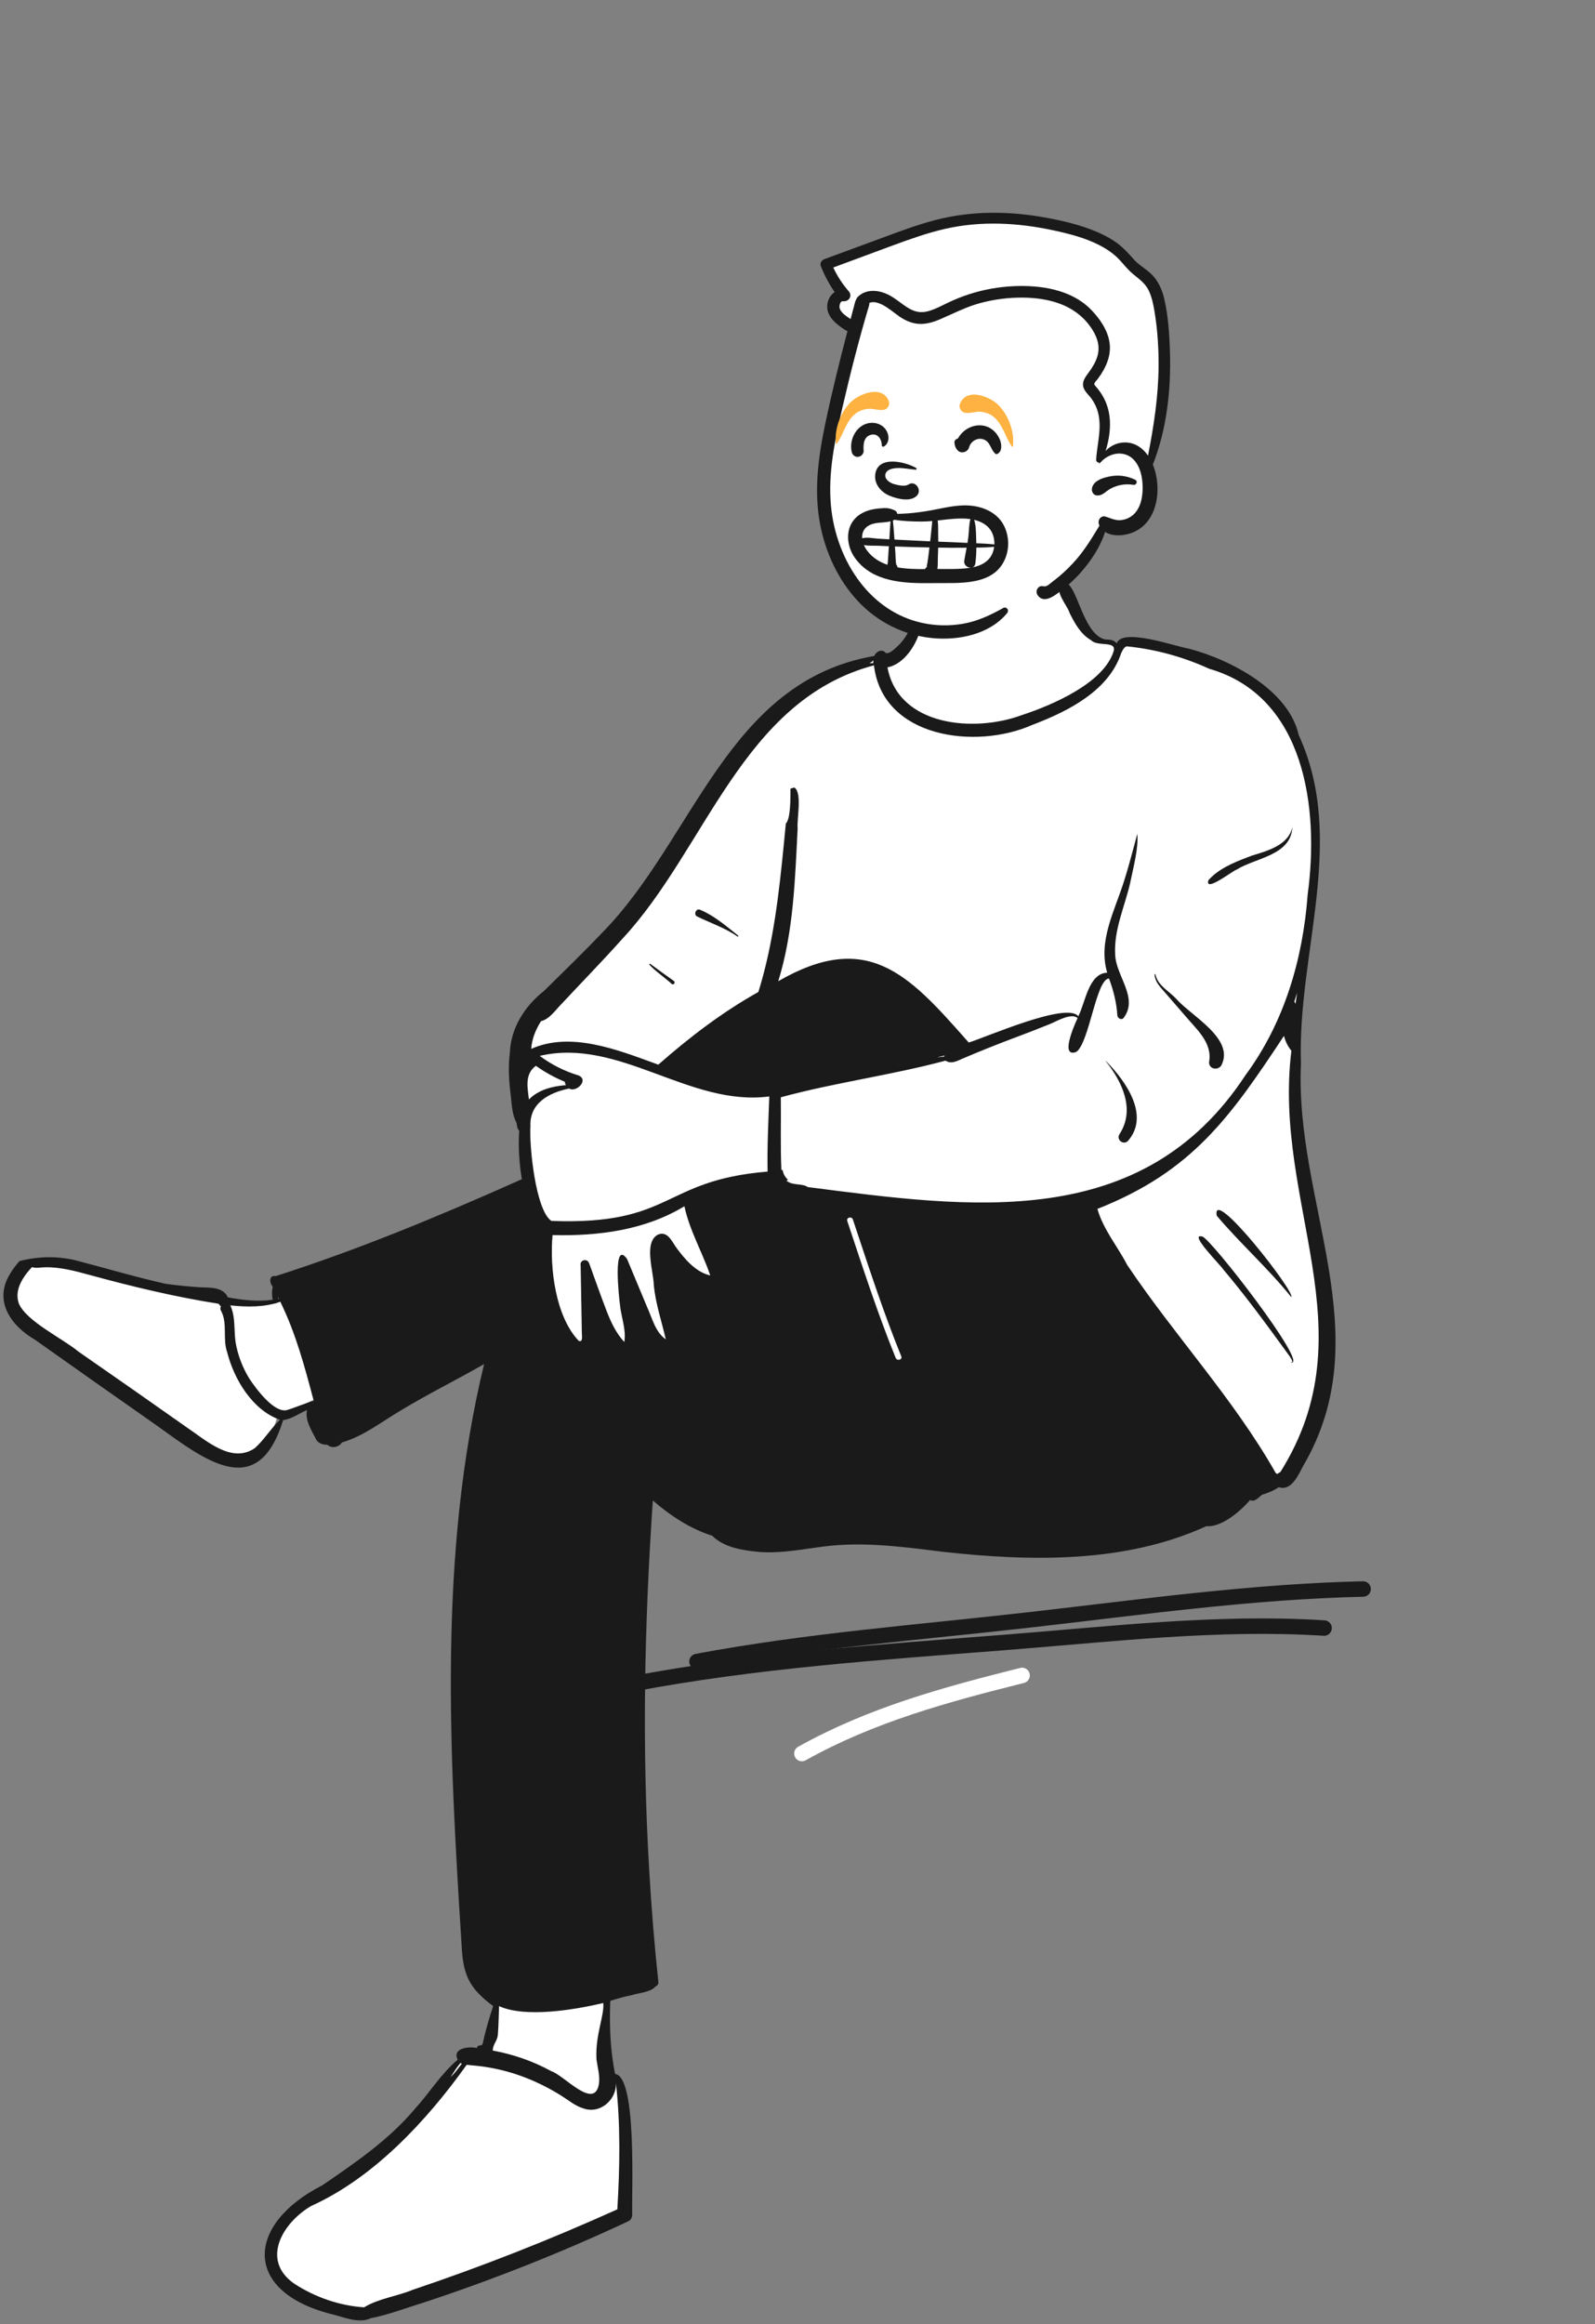 <svg width="436" height="635" viewBox="0 0 436 635" fill="none" xmlns="http://www.w3.org/2000/svg">
<rect x="0" y="0" width="436" height="635" fill="#808080" stroke="none"/>
<path fill-rule="evenodd" clip-rule="evenodd" d="M5.564 345.523C7.52 344.962 9.964 344.817 12.104 344.715C19.668 344.271 27.381 347.871 34.797 349.494C38.044 350.295 41.481 351.239 44.956 351.942C48.04 352.36 51.229 352.673 54.434 352.873C57.026 352.95 60.041 352.752 60.926 355.472C66.134 356.48 70.745 356.899 75.71 356.042C75.245 354.463 74.98 352.812 75.461 351.111C75.218 350.708 74.888 350.162 74.711 349.795H75.308C84.023 346.312 93.447 343.934 102.207 340.325C113.642 336.211 130.482 328.261 143.694 322.833C142.798 317.936 142.466 312.961 142.846 308.124L142.315 307.695C142.141 306.745 141.87 305.607 141.378 304.746C140.755 303.095 140.741 300.841 140.493 298.975C139.977 295.325 139.632 289.83 140.572 285.496C140.982 279.619 144.95 275.089 149.228 271.455C154.482 266.268 159.742 261.207 164.87 255.82C193.253 226.933 195.497 190.549 239.929 179.491L239.951 179.319C240.301 178.93 240.444 178.62 240.843 179.237C242.31 178.675 244.14 178.722 245.368 177.773C247.549 175.787 249.097 173.494 250.108 170.773C250.888 165.629 250.336 157.702 254.85 154.41C259.864 151.412 286.501 149.277 288.798 155.833C290.223 157.169 290.872 158.867 291.317 160.945C292.802 163.748 293.738 166.856 295.233 169.702C298.412 176.085 300.472 174.67 306.084 176.129C306.693 174.774 308.542 175.047 309.89 175.243C326.21 177.533 346.107 183.782 353.095 199.097L352.5 199.021C364.561 221.645 356.739 250.416 354.582 274.391C352.837 295.702 354.833 317.115 359.575 336.994C365.396 358.082 365.73 381.671 354.181 400.759C353.007 402.944 351.578 406.032 349.049 404.661C347.663 405.707 346.107 406.43 343.957 407.059C343.364 407.488 342.75 408.209 342.129 408.518C342.1 408.559 341.101 407.984 341.049 407.969C339.16 410.659 235.492 419.649 224.734 421.045C215.255 422.186 202.731 425.099 195.007 418.273C188.624 416.452 181.945 411.712 176.844 407.006C173.748 451.824 172.037 543.612 169.275 544.252C168.066 544.661 166.434 545.151 165.066 545.542C165.058 548.762 164.818 552.421 165.072 555.586C165.496 559.162 166.57 563.383 167.056 567.141C169.146 567.002 169.76 569.094 170.003 570.516C171.807 582.257 171.754 591.724 171.624 604.63C150.414 617.102 125.557 623.962 101.691 632.023C99.405 633.738 94.452 631.883 91.812 631.419C82.648 629.618 72.236 624.289 74.549 614.52C76.243 607.165 83.353 602.932 89.339 598.605C95.888 593.868 102.792 589.135 108.814 583.495C113.646 578.951 117.254 575.426 121.284 570.297C123.071 567.913 124.977 563.994 127.381 562.236C124.841 559.228 129.973 562.048 131.916 562.221C133.059 556.85 134.474 551.693 136.171 546.541L134.522 546.615C129.106 541.566 126.069 517.323 125.692 510.131C122.977 463.247 123.042 409.21 133.933 369.726C125.66 374.811 116.589 379.059 108.362 384.089C103.174 387.124 97.911 391.336 92.096 392.808C91.717 393.894 90.33 394.316 89.574 393.252C88.533 393.38 87.192 392.949 87.077 392.476C86.013 390.302 84.47 387.96 84.656 385.599C84.656 385.599 86.084 382.291 86.084 382.291C82.884 383.59 79.405 386.322 75.99 386.573C69.091 409.573 55.497 396.689 42.417 387.737C34.523 382.23 25.888 376.149 17.58 370.277C10.532 364.68 -3.229 359.368 3.517 348.28" fill="white"/>
<path fill-rule="evenodd" clip-rule="evenodd" d="M302.075 174.724C295.412 173.107 294.274 157.158 290.25 159.429C287.925 161.449 291.729 165.259 292.402 167.538L292.698 168.117C294.063 170.772 295.606 173.418 298.297 174.949C300.026 176.767 305.194 174.982 304.434 177.877C301.781 186.603 287.696 192.644 279.395 195.361C266.493 200.2 245.621 198.563 242.589 182.342C249.666 181.048 254.899 168.297 250.537 162.989C250.388 168.146 248.977 173.467 244.924 176.961L244.7 177.166C243.987 177.816 243.063 178.592 242.142 178.447C241.244 177.199 239.501 177.909 238.988 179.227C198.695 186.182 189.718 229.577 164.343 255.119C159.274 260.448 153.975 265.55 148.745 270.716C143.403 274.949 139.623 280.849 139.359 287.777C138.882 291.63 139.118 295.486 139.629 299.346L139.664 299.694C139.901 302.086 140.042 304.655 141.182 306.778C141.379 307.498 141.299 308.407 141.922 308.915C141.65 313.318 141.909 317.801 142.655 322.19L140.711 323.057C119.318 332.571 97.679 341.538 75.372 348.67C73.466 348.324 73.621 350.537 74.544 351.543C74.301 352.727 74.274 353.958 74.56 355.128C70.475 355.714 66.326 355.227 62.294 354.483C61.019 351.678 57.63 351.828 55.01 351.749C51.754 351.546 48.504 351.228 45.273 350.777C37.309 349.001 29.49 346.664 21.603 344.61C16.326 343.127 10.635 343.198 5.341 344.562C4.441 345.569 3.611 346.644 2.91 347.785C-1.929 355.277 2.839 362.143 9.594 366.079C20.432 373.749 31.273 381.41 42.159 389.01L42.95 389.574C55.902 398.83 70.473 410.547 77.39 388.018C79.715 387.745 81.753 386.187 83.919 385.268C83.336 387.972 85.076 390.702 86.276 393.02C86.792 394.34 88.204 394.776 89.508 394.763C90.624 395.857 92.719 395.426 93.449 394.13C99.37 392.437 104.262 388.486 109.503 385.416C116.955 380.897 124.772 377.044 132.331 372.716C119.773 424.629 122.845 478.704 126.186 531.547L126.21 532.025C126.624 539.739 128.396 543.389 134.805 548.118C133.688 551.519 132.69 554.933 131.928 558.43C131.659 559.242 130.421 558.478 130.411 559.592C128.135 559.06 123.507 559.63 125.122 562.774C120.551 566.605 117.456 571.793 113.449 576.16C106.392 584.606 97.167 590.892 88.122 597.086C67.329 607.665 66.138 625.998 90.465 632.261L90.709 632.318C94.059 633.123 98.094 634.963 101.341 633.413C106.199 632.48 111.021 630.589 115.774 629.149C134.913 622.825 153.632 615.421 171.769 606.911C172.427 606.602 172.799 605.895 172.816 605.189C172.614 599.35 174.202 567.353 168.138 566.664C166.784 560.128 166.571 553.379 166.817 546.708C168.784 546.09 170.773 545.494 172.81 545.108C174.789 544.486 177.882 544.347 179.206 542.747C179.682 542.575 180.032 542.15 179.96 541.479C178.889 531.452 178.077 521.399 177.484 511.333C175.455 477.575 176.144 443.712 178.455 409.991C183.217 414.103 188.644 417.703 194.686 419.618C198.021 422.955 203.368 423.67 207.92 424.074C213.774 424.436 219.524 423.269 225.301 422.542C235.111 421.309 244.853 422.401 254.591 423.61L257.919 424.025C281.761 426.636 307.528 427.175 329.749 417.001C333.933 417.372 339.127 412.857 341.737 409.84C342.89 410.551 344.022 409.163 344.94 408.432C346.456 407.973 348.175 407.312 349.551 406.348C353.041 407.488 354.923 402.965 356.248 400.505C377.286 364.535 353.857 328.729 355.619 290.584C354.552 260.679 368.214 229.523 355.01 200.841C352.339 188.704 336.717 180.315 324.958 177.231C321.169 176.606 306.824 171.427 305.244 175.782C304.496 174.802 303.22 174.729 302.075 174.724ZM127.566 564.175C129.537 564.387 131.46 564.508 133.408 564.865C140.521 566.03 147.306 568.779 153.418 572.6C155.398 573.832 157.165 575.385 159.436 576.072C164.104 577.764 168.692 573.562 168.35 569.019C169.651 580.436 169.428 592.184 168.753 603.659C150.494 611.906 131.826 619.259 112.819 625.647C108.539 627.438 103.471 628.012 99.54 630.433C92.837 630.011 86.09 627.661 80.46 623.987C71.121 617.518 77.321 607.256 85.062 602.741C102.104 595.063 116.61 579.524 127.566 564.175ZM164.904 547.291C165.26 550.676 162.685 555.948 163.048 562.693C163.328 564.799 163.985 567.006 163.757 569.12C162.708 576.964 154.202 566.996 150.686 565.904C145.696 563.164 140.273 561.298 134.7 560.278C134.734 558.469 135.933 557.746 136.091 555.959C136.317 553.326 136.306 550.796 136.425 548.137C143.673 551.428 157.215 549.101 164.904 547.291ZM125.847 563.664C125.974 563.748 126.107 563.819 126.244 563.883C125.236 565.102 124.364 566.453 123.169 567.501L123.678 566.712C124.358 565.66 125.054 564.612 125.847 563.664ZM350.982 283.026C351.348 284.508 352.013 285.902 353.009 287.087C347.863 328.746 374.339 363.474 349.997 402.207C349.689 402.35 349.409 402.528 349.138 402.751C348.995 402.656 348.852 402.556 348.712 402.456C337.302 382.298 321.061 364.91 308.12 345.62C305.637 340.778 301.548 335.904 299.982 330.31C325.988 320.057 336.376 305.098 350.982 283.026ZM8.743 346.214C9.845 346.608 11.072 346.283 12.249 346.262C16.427 346.173 20.509 347.261 24.505 348.361C36.127 351.535 47.81 354.345 59.716 356.224C59.957 356.473 60.187 356.726 60.396 356.993C60.19 357.342 60.158 357.779 60.457 358.212C62.254 361.638 60.801 365.832 62.106 369.499C63.997 376.923 69.026 385.297 76.531 387.932C74.028 390.313 72.234 393.378 69.656 395.676C63.319 400.013 56.341 393.549 51.167 390.084C41.318 383.137 31.443 376.238 21.54 369.367C17.104 365.696 7.29 361.069 5.168 356.206C3.808 352.477 6.283 348.844 8.743 346.214ZM76.621 355.68C80.861 364.313 83.308 373.491 85.756 382.76C83.21 383.459 80.864 384.555 78.361 385.292C74.836 386.084 69.858 379.281 68.091 376.581C66.268 373.561 64.992 370.243 64.401 366.766C63.901 363.362 64.433 359.826 62.95 356.672C67.543 357.141 72.202 357.239 76.621 355.68ZM328.666 337.868C324.684 336.754 333.741 345.747 334.263 346.706C340.152 353.649 345.547 360.981 350.901 368.336L352.524 370.568C352.68 370.794 353.755 372.38 352.978 372.179C352.907 372.16 352.874 372.253 352.93 372.292C357.882 373.167 331.053 338.479 328.666 337.868ZM231.607 333.623C231.285 332.654 232.814 332.24 233.136 333.203L234.151 336.255C237.981 347.785 241.787 359.331 246.365 370.592C246.748 371.536 245.216 371.948 244.836 371.014C239.857 358.759 235.789 346.167 231.607 333.623ZM187.088 329.586C188.484 336.201 192.012 342.165 194.15 348.488C190.134 347.604 187.04 343.867 184.699 340.653L184.629 340.546C183.524 338.848 182.24 336.197 179.732 337.395C175.925 339.603 178.652 347.435 178.723 351.147C179.206 356.236 180.863 360.996 181.993 365.94C179.09 363.959 178.256 360.054 176.841 357.011L171.397 343.969V343.969C167.394 338.493 169.253 354.891 169.46 356.439C169.785 359.838 171.22 363.257 170.657 366.68C168.399 364.255 166.977 361.207 165.783 358.115C164.125 353.814 162.613 349.458 161.036 345.129C160.491 343.742 158.424 344.229 158.723 345.757C158.825 350.67 158.906 355.583 158.984 360.496L159.043 364.181C159.054 364.88 159.4 366.92 158.191 366.356C151.844 359.705 150.217 346.404 151.043 337.468C163.519 337.769 176.249 336.153 187.088 329.586ZM76.062 354.401C76.114 354.563 76.172 354.725 76.231 354.888C76.195 354.895 76.157 354.903 76.121 354.912C76.098 354.74 76.078 354.571 76.062 354.401ZM352.967 354.401C354.35 353.38 331.089 323.559 332.596 332.168C339.086 339.834 346.654 346.553 352.967 354.401ZM147.537 288.504C169.291 283.401 188.448 302.463 210.294 299.583C210.041 306.411 209.69 313.284 209.828 320.115C180.816 322.504 184.117 334.833 150.72 333.592C146.404 330.705 144.632 313.017 144.997 307.677C144.718 301.363 150.159 298.529 155.579 297.421C157.538 298.602 161.052 295.079 158.143 293.84C154.315 292.69 150.734 290.883 147.537 288.504ZM308.024 176.604C315.763 177.366 323.428 179.472 330.541 182.727C356.835 190.306 360.627 221.039 357.465 244.329C356.155 262.04 351.096 279.362 340.462 293.764C312.149 336.878 265.254 330.051 220.835 324.349C219.234 323.236 216.521 324.026 214.978 322.557C215.139 322.501 215.284 322.425 215.409 322.33C214.667 321.752 214.094 320.739 213.922 319.662L213.602 319.693V319.693C213.289 313.007 213.54 306.451 213.438 299.817C228.034 295.82 243.687 293.778 258.479 289.797C260.16 290.968 262.099 289.62 263.741 288.984C267.999 287.176 272.294 285.458 276.621 283.822L277.704 283.415C280.525 282.36 283.343 281.277 286.138 280.148L287.184 279.723C288.785 279.069 292.827 276.65 294.573 278.16L294.432 278.464C293.397 280.72 289.83 289.066 294.215 287.416C297.775 284.919 299.622 267.51 303.148 267.356C304.361 270.597 305.23 273.961 305.428 277.426C305.5 278.206 306.526 278.863 307.143 278.135C311.326 272.634 305.007 266.643 304.839 260.838C304.44 254.087 307.431 247.77 308.922 241.309L309.013 240.863C309.887 236.671 311.247 231.589 310.886 227.829L310.018 231.093C309.147 234.359 308.256 237.625 307.233 240.844C304.693 248.886 300.109 257.171 302.656 265.775C297.545 265.945 296.681 274.001 294.761 277.68C291.655 273.655 269.797 283.306 264.81 284.854L263.848 283.764C248.226 266.076 236.95 254.106 212.738 268.097C216.921 254.624 217.325 240.314 218.038 226.323C217.794 223.661 219.334 216.64 217.162 215.188C216.785 215.243 216.418 215.356 216.072 215.508L216.072 216.887C216.062 219.558 215.937 223.988 214.815 224.994L214.301 230.284C212.952 244.038 211.423 257.782 207.31 271.037C197.437 276.549 188.427 283.451 179.952 290.897L178.986 290.545C168.514 286.717 155.914 281.809 145.207 286.588C145.386 283.89 146.428 281.308 147.883 279.026C150.308 278.425 151.896 275.871 153.632 274.17C159.135 268.266 164.785 262.498 170.162 256.475C193.106 231.827 202.867 191.354 238.897 181.794C241.278 201.711 266.794 204.889 282.171 198.073L282.754 197.85C292.313 194.166 303.114 188.606 306.471 178.476L306.611 178.183C306.956 177.468 307.367 176.74 308.024 176.604ZM302.353 289.944C302.325 289.914 302.27 289.955 302.294 289.989C306.774 295.603 310.419 303.26 305.967 309.966C305.144 311.475 307.068 312.926 308.299 311.775C314.478 304.767 307.622 295.269 302.353 289.944ZM146.495 291.213C148.958 292.969 151.599 294.428 154.398 295.579C154.389 295.9 154.546 296.245 154.688 296.497C151.004 296.79 147.169 297.74 144.583 300.422C144.457 299.441 144.334 298.457 144.24 297.473C144.002 294.942 144.436 292.677 146.495 291.213ZM315.889 266.396L315.86 266.261C315.84 266.108 315.607 266.097 315.614 266.261C315.699 268.268 317.161 269.695 318.4 271.124C320.238 273.244 322.076 275.364 323.914 277.483C326.988 281.176 331.516 284.889 330.498 290.239C330.479 292.14 332.864 292.547 333.831 291.149C337.679 283.821 325.566 277.586 321.483 272.857C319.566 270.811 316.545 269.305 315.889 266.396V266.396ZM258.213 288.399C258.156 288.49 258.115 288.589 258.093 288.69C257.448 288.758 256.805 288.832 256.163 288.91L258.213 288.399V288.399ZM354.564 271.258C354.449 272.024 354.341 272.792 354.238 273.56L354.136 274.328L354.121 274.261C354.068 274.062 353.969 273.889 353.839 273.75L353.795 273.705C354.062 272.894 354.318 272.078 354.564 271.258ZM177.716 263.332C176.173 263.167 183.167 268.189 183.553 268.811C184.117 269.3 184.776 268.43 184.174 268.006C182.001 266.475 179.86 264.904 177.716 263.332ZM191.323 248.559C190.249 248.12 189.52 249.906 190.538 250.404C194.249 252.216 198.173 253.499 201.592 255.884C201.742 255.988 201.93 255.744 201.787 255.632L201.377 255.308C198.227 252.81 195.082 250.096 191.323 248.559ZM353.282 225.978C352.245 230.855 346.634 232.457 342.28 233.756L340.919 234.273C337.074 235.743 333.09 237.396 330.324 240.502C329.239 244.005 336.976 237.903 338.056 237.594C343.34 234.322 352.887 233.766 353.282 225.978ZM238.738 180.441C238.709 180.689 238.694 180.943 238.687 181.196C238.362 181.196 238.039 181.198 237.713 181.209C238.092 180.987 238.439 180.734 238.738 180.441Z" fill="#1A1A1A"/>
<path fill-rule="evenodd" clip-rule="evenodd" d="M257.958 172.948C263.511 172.981 268.231 171.4 271.833 168.785C276.327 167.178 281.748 164.699 285.041 162.096C286.325 162.424 287.862 161.056 288.845 160.334C294.956 155.756 299.753 149.056 301.175 142.344C303.369 145.123 306.492 145.238 309.483 143.857C315.753 140.29 315.519 132.78 313.261 127.169C318.007 116.488 321.296 88.293 314.052 76.913C312.57 75.211 310.395 74.192 308.83 72.446C307.437 70.921 306.112 69.362 304.491 68.155C299.545 64.379 291.027 62.369 285.693 61.423C263.429 56.595 246.323 65.273 226.155 72.594C227.316 75.505 228.922 78.16 230.762 80.635C225.755 82.51 228.055 86.725 231.939 88.861L234.251 87.734C230.647 100.67 222.351 132.84 225.93 143.171C228.785 159.289 241.312 173.065 257.958 172.948Z" fill="white"/>
<path fill-rule="evenodd" clip-rule="evenodd" d="M254.74 174.336C261.952 175.078 270.518 173.368 275.325 167.493C275.469 167.317 275.532 167.118 275.536 166.925C275.54 166.712 275.469 166.505 275.345 166.344C275.215 166.175 275.03 166.058 274.818 166.019C274.639 165.987 274.436 166.008 274.226 166.126L273.784 166.373C270.501 168.192 267.091 169.743 263.37 170.407C259.54 171.09 255.639 171.014 251.842 170.146C244.926 168.565 239.329 164.533 235.209 159.217C230.612 153.284 227.851 145.753 227.147 138.221C226.294 129.094 228.273 120.022 230.319 111.184C232.469 101.898 234.82 92.659 237.55 83.527C237.633 83.252 237.655 82.995 237.631 82.758C238.436 82.442 239.294 82.53 240.147 82.819C241.705 83.346 243.258 84.537 244.553 85.519C245.022 85.875 245.459 86.206 245.851 86.475C247.457 87.577 249.212 88.37 251.175 88.495C253.216 88.624 255.218 87.988 257.072 87.192C258.014 86.787 258.941 86.367 259.864 85.949C262.492 84.759 265.09 83.58 267.928 82.814C271.731 81.787 275.658 81.282 279.597 81.318C286.627 81.382 293.678 83.197 297.987 89.161C299.732 91.577 300.87 94.353 299.982 97.335C299.5 98.957 298.589 100.429 297.594 101.783L297.253 102.244C296.708 102.988 296.234 103.728 296.091 104.516C295.971 105.176 296.065 105.875 296.535 106.641C296.831 107.123 297.207 107.555 297.586 107.986C297.859 108.296 298.133 108.607 298.369 108.94C298.843 109.614 299.264 110.339 299.594 111.095C300.239 112.576 300.513 114.168 300.571 115.774C300.64 117.712 300.368 119.608 300.099 121.506C299.908 122.852 299.717 124.199 299.64 125.563C299.627 125.801 299.699 125.978 299.801 126.11C299.925 126.27 300.107 126.371 300.313 126.399C300.376 126.408 300.441 126.409 300.506 126.403C300.474 126.535 300.446 126.666 300.421 126.799C300.552 126.63 300.69 126.467 300.837 126.309C300.846 126.304 300.856 126.3 300.865 126.295C301.016 126.211 301.144 126.084 301.225 125.921C301.432 125.728 301.652 125.544 301.882 125.372C303.082 124.474 304.483 123.942 305.888 123.924C307.242 123.907 308.6 124.37 309.644 125.347C311.719 127.289 312.327 130.459 312.349 133.18C312.371 135.959 311.73 139.293 309.315 141.018C308.346 141.71 307.163 142.126 305.971 142.138C304.983 142.147 304.037 141.797 303.106 141.463C302.819 141.36 302.534 141.257 302.249 141.164C301.925 141.059 301.63 141.065 301.373 141.143C301.083 141.23 300.837 141.41 300.653 141.649C300.47 141.888 300.35 142.188 300.312 142.501C300.276 142.804 300.318 143.119 300.446 143.403C300.478 143.475 300.512 143.544 300.547 143.612L300.016 144.488C297.982 147.834 295.913 151.118 293.199 153.994C291.641 155.645 289.99 157.203 288.179 158.566L287.918 158.761C287.762 158.876 287.588 159.018 287.403 159.169C286.875 159.603 286.242 160.184 285.651 160.207C285.476 160.214 285.323 160.192 285.183 160.173C284.847 160.129 284.564 160.116 284.287 160.23C284.064 160.321 283.832 160.491 283.594 160.844C283.433 161.082 283.351 161.381 283.351 161.684C283.351 161.989 283.434 162.294 283.583 162.535C283.891 163.034 284.263 163.343 284.667 163.518C285.117 163.714 285.615 163.743 286.132 163.647C287.406 163.408 288.817 162.35 289.714 161.659L289.888 161.525C291.877 160.004 293.762 158.32 295.419 156.437C298.24 153.231 300.775 149.452 302.077 145.323C302.994 145.928 304.128 146.215 305.313 146.26C307.04 146.326 308.867 145.88 310.214 145.24C313.182 143.828 314.985 141.158 315.829 138.087C316.81 134.521 316.492 130.422 315.25 127.218C315.214 127.125 315.176 127.033 315.137 126.938C318.961 117.221 320.137 106.431 319.809 96.062C319.656 91.208 319.326 86.115 318.185 81.381C317.673 79.26 316.784 77.239 315.365 75.569C314.555 74.616 313.562 73.874 312.565 73.135C311.7 72.495 310.833 71.855 310.103 71.056L309.758 70.676C309.683 70.593 309.609 70.511 309.534 70.428C308.274 69.035 307.047 67.683 305.518 66.54C303.744 65.216 301.787 64.179 299.753 63.317C295.371 61.463 290.656 60.35 285.991 59.49C275.898 57.629 265.538 57.537 255.569 60.153C250.934 61.369 246.436 63.034 241.946 64.697C241.529 64.851 241.112 65.005 240.695 65.159C237.206 66.448 233.714 67.731 230.223 69.015C228.6 69.611 226.977 70.207 225.355 70.804C225.003 70.934 224.658 71.213 224.462 71.56C224.27 71.898 224.213 72.293 224.368 72.686C225.363 75.216 226.62 77.589 228.149 79.806C227.617 80.169 227.165 80.651 226.823 81.215C226.391 81.929 226.134 82.773 226.117 83.67C226.059 86.672 228.782 88.707 231.042 90.178C231.252 90.316 231.461 90.397 231.662 90.434C229.473 98.831 227.377 107.256 225.596 115.748L225.474 116.337C223.639 125.224 222.455 134.294 224.19 143.299C225.684 151.054 229.155 158.538 234.578 164.315C239.893 169.977 247.024 173.541 254.74 174.336ZM302.223 123.21C303.167 120.205 303.667 116.934 303.306 113.888C303.079 111.973 302.505 110.129 301.57 108.441C301.035 107.474 300.382 106.579 299.67 105.736L299.424 105.453C299.3 105.309 299.176 105.176 299.138 105.009C299.116 104.912 299.138 104.806 299.197 104.68C299.327 104.4 299.569 104.13 299.795 103.866C299.939 103.699 300.079 103.534 300.197 103.374C302.266 100.564 303.81 97.219 303.308 93.656C302.818 90.18 300.547 86.939 298.129 84.497C292.804 79.12 284.549 77.884 277.318 78.181C273.108 78.353 268.905 79.097 264.896 80.397C262.919 81.039 260.986 81.819 259.108 82.714L258.692 82.915C258.467 83.024 258.243 83.134 258.019 83.244C256.551 83.967 255.077 84.696 253.483 85.088C250.37 85.855 248.259 84.24 246.04 82.612C245.279 82.054 244.507 81.488 243.686 80.992L243.517 80.891C242.036 80.031 240.265 79.451 238.564 79.477C237.086 79.5 235.66 79.973 234.5 81.091C234.261 81.321 234.124 81.572 234.06 81.822C233.931 82.002 233.828 82.218 233.76 82.472C233.344 84.037 232.93 85.603 232.518 87.17L232.18 86.952C231.181 86.301 230.095 85.556 229.604 84.467C229.415 84.048 229.442 83.35 229.68 82.836C229.763 82.657 229.873 82.497 230.025 82.398C230.136 82.325 230.269 82.291 230.424 82.304C230.8 82.352 231.146 82.297 231.439 82.173C231.778 82.029 232.047 81.793 232.222 81.509C232.401 81.218 232.483 80.876 232.439 80.521C232.402 80.216 232.271 79.897 232.012 79.598C230.307 77.627 228.871 75.453 227.78 73.093L234.998 70.414C237.571 69.46 240.145 68.506 242.72 67.556L244.13 67.037C248.813 65.314 253.522 63.631 258.392 62.522C268.069 60.318 278.161 60.836 287.812 62.91L288.395 63.036C292.444 63.922 296.549 64.994 300.266 66.857C302.09 67.771 303.825 68.883 305.314 70.287C305.972 70.908 306.566 71.587 307.161 72.265C307.995 73.216 308.83 74.164 309.821 74.964L310.741 75.703C312.11 76.81 313.344 77.888 314.116 79.603C314.924 81.397 315.309 83.378 315.624 85.309C316.417 90.172 316.73 95.114 316.7 100.04C316.65 108.312 315.397 116.415 313.814 124.489C312.544 122.666 310.76 121.253 308.471 120.952C306.978 120.755 305.498 121.034 304.215 121.696C303.473 122.079 302.798 122.59 302.223 123.21ZM304.621 133.032C306.293 132.382 308.049 132.169 309.818 132.48C310.003 132.513 310.18 132.474 310.328 132.387C310.479 132.299 310.598 132.161 310.662 132.007C310.736 131.83 310.74 131.638 310.675 131.468C310.617 131.32 310.509 131.177 310.309 131.081C308.394 130.164 306.265 129.76 304.152 130.047L303.943 130.077C302.863 130.238 301.343 130.576 300.204 131.242C299.309 131.765 298.654 132.486 298.491 133.428C298.406 133.918 298.528 134.431 298.81 134.802C299.082 135.161 299.499 135.401 300.039 135.385C300.991 135.358 301.554 134.955 302.232 134.432C302.315 134.369 302.399 134.304 302.487 134.238C303.142 133.746 303.858 133.329 304.621 133.032Z" fill="#1A1A1A"/>
<path fill-rule="evenodd" clip-rule="evenodd" d="M265.802 138.208C261.54 137.688 257.409 139 253.242 139.661C251.042 140.01 248.84 140.271 246.613 140.368C246.166 140.388 245.717 140.399 245.269 140.408C245.228 140.012 245.007 139.647 244.529 139.429C243.548 138.982 242.763 138.781 241.687 138.824C240.701 138.863 239.712 138.965 238.742 139.143C236.98 139.468 235.21 140.206 233.921 141.486C230.938 144.45 231.392 149.211 233.697 152.439C238.459 159.11 247.15 159.419 254.594 159.332L255.281 159.323C262.058 159.226 271.755 160.242 274.834 152.487C275.966 149.636 275.809 146.33 274.423 143.595C272.769 140.333 269.288 138.633 265.802 138.208ZM244.631 149.315L244.692 149.317C247.817 149.438 250.941 149.523 254.068 149.579C253.974 150.386 253.879 151.194 253.769 152C253.684 152.634 253.592 153.267 253.496 153.9C253.456 154.168 253.308 154.584 253.35 154.849L253.365 154.954C253.204 155.027 253.059 155.144 252.95 155.315C252.912 155.374 252.885 155.434 252.858 155.493C250.43 155.512 247.818 155.465 245.344 155.021L245.339 154.967C245.294 154.649 245.162 154.435 244.988 154.288C244.814 153.275 244.83 152.194 244.762 151.188C244.72 150.564 244.675 149.939 244.631 149.315ZM256.456 149.622C258.708 149.66 260.961 149.69 263.213 149.662L264.235 149.647C264.019 150.811 263.785 151.972 263.589 153.145C263.386 154.367 264.455 155.143 265.381 155.112C265.277 155.129 265.173 155.147 265.069 155.162C262.177 155.573 259.174 155.464 256.239 155.461C256.397 154.534 256.333 153.488 256.357 152.714L256.361 152.594C256.406 151.603 256.438 150.612 256.456 149.622ZM271.754 149.408C271.676 150.014 271.524 150.606 271.297 151.158C270.335 153.49 268.131 154.578 265.799 155.036C266.204 154.896 266.525 154.558 266.606 153.98C266.808 152.542 266.881 151.08 266.887 149.62C268.512 149.605 270.148 149.57 271.754 149.408ZM236.155 148.91C237.313 149.185 238.657 149.059 239.793 149.111C240.856 149.159 241.92 149.202 242.984 149.245C242.934 149.975 242.885 150.705 242.832 151.435C242.763 152.378 242.757 153.375 242.577 154.314C240.437 153.58 238.519 152.402 237.08 150.517C236.721 150.048 236.4 149.497 236.155 148.91ZM266.291 142.033C268.217 142.492 270.04 143.461 271.02 145.234C271.602 146.285 271.857 147.532 271.808 148.761C270.18 148.57 268.524 148.498 266.876 148.438C266.871 148.14 266.864 147.841 266.855 147.544L266.829 146.781C266.784 145.327 266.762 143.501 266.291 142.033ZM256.321 142.211L257.169 142.115C259.524 141.845 261.878 141.562 264.234 141.724C264.574 141.748 264.921 141.785 265.267 141.836C264.851 143.347 264.886 145.121 264.712 146.617C264.645 147.195 264.56 147.769 264.466 148.34L264.057 148.321C261.53 148.183 259 148.099 256.471 147.998C256.471 147.52 256.468 147.042 256.461 146.564L256.451 146.086C256.423 144.865 256.501 143.489 256.321 142.211ZM244.493 142.017C246.96 142.417 249.51 142.502 251.933 142.505C252.901 142.507 253.868 142.447 254.835 142.361C254.772 142.878 254.739 143.402 254.692 143.913C254.596 144.944 254.487 145.974 254.369 147.003L254.263 147.904C251.154 147.762 248.045 147.609 244.937 147.45L244.498 147.427L244.376 145.696C244.292 144.542 244.2 143.388 244.07 142.24L244.167 142.204C244.282 142.157 244.391 142.092 244.493 142.017ZM243.422 142.446C243.286 144.078 243.211 145.716 243.111 147.351L241.062 147.241C240.721 147.222 240.379 147.203 240.038 147.183C238.71 147.106 237.004 146.702 235.691 147.079C235.591 145.879 235.932 144.71 237.009 143.903C238.9 142.487 241.307 142.992 243.422 142.446ZM250.423 127.86C247.372 126.103 239.716 124.307 239.231 129.829C239.008 132.37 240.887 134.476 243.08 135.415L243.163 135.45C245.22 136.301 248.867 137.262 250.647 135.417C252.129 133.882 250.164 131.129 248.323 132.387C247.376 133.033 245.384 132.557 244.328 132.249L244.262 132.23C243.123 131.893 241.604 130.815 242.075 129.404C242.492 128.156 244.266 127.928 245.377 127.887C247.036 127.827 248.65 128.215 250.293 128.341C250.554 128.361 250.634 127.982 250.423 127.86Z" fill="#1A1A1A"/>
<path fill-rule="evenodd" clip-rule="evenodd" d="M272.965 110.768C270.503 108.26 264.083 105.834 262.399 110.464C262.078 111.346 262.761 112.536 263.681 112.719C265.188 113.018 266.524 112.365 268.02 112.482C269.232 112.578 270.495 112.982 271.464 113.731C274.146 115.806 274.736 119.315 276.605 121.956C276.696 122.085 276.873 122.031 276.89 121.879C277.315 118.034 275.661 113.514 272.965 110.768Z" fill="#FDB241"/>
<path fill-rule="evenodd" clip-rule="evenodd" d="M272.965 110.768C270.503 108.26 264.083 105.834 262.399 110.464C262.078 111.346 262.761 112.536 263.681 112.719C265.188 113.018 266.524 112.365 268.02 112.482C269.232 112.578 270.495 112.982 271.464 113.731C274.146 115.806 274.736 119.315 276.605 121.956C276.696 122.085 276.873 122.031 276.89 121.879C277.315 118.034 275.661 113.514 272.965 110.768Z" fill="#FDB241"/>
<path fill-rule="evenodd" clip-rule="evenodd" d="M232.419 109.999C234.881 107.492 241.3 105.065 242.985 109.696C243.305 110.578 242.622 111.767 241.703 111.95C240.196 112.249 238.86 111.597 237.363 111.714C236.152 111.809 234.888 112.213 233.92 112.962C231.238 115.037 230.648 118.547 228.778 121.187C228.687 121.316 228.511 121.262 228.494 121.11C228.068 117.266 229.723 112.746 232.419 109.999Z" fill="#FDB241"/>
<path d="M190.523 453.978C220.588 448.314 251.492 446.015 281.863 442.55C312.065 439.104 342.197 434.845 372.611 434.169" stroke="#1A1A1A" stroke-width="4.227" stroke-linecap="round"/>
<path d="M361.945 444.836C332.846 442.967 303.056 446.56 274.075 448.814C240.218 451.448 206.368 453.745 173 460.073" stroke="#1A1A1A" stroke-width="4.227" stroke-linecap="round"/>
<path d="M219.204 479.12C238.122 468.548 258.498 463.011 279.392 457.787" stroke="white" stroke-width="4.227" stroke-linecap="round"/>
<path fill-rule="evenodd" clip-rule="evenodd" d="M269.646 116.514C266.608 115.502 263.33 117.118 261.859 119.8C261.343 119.949 260.828 120.346 260.899 120.954C261.003 121.829 261.159 122.38 261.766 123.044C262.717 124.081 264.496 123.551 264.891 122.273L264.908 122.216C265.357 120.565 267.177 119.475 268.836 120.053C270.774 120.728 270.717 122.771 272.076 123.961C272.236 124.101 272.428 124.123 272.619 124.031C274.062 123.335 273.803 121.239 273.288 120.039C272.613 118.465 271.302 117.065 269.646 116.514Z" fill="#1A1A1A"/>
<path fill-rule="evenodd" clip-rule="evenodd" d="M238.666 115.538C234.491 115.343 231.894 119.893 232.854 123.622C233.02 124.265 233.741 124.897 234.437 124.824L234.612 124.808C234.701 124.8 234.79 124.788 234.873 124.766C235.533 124.583 236.126 123.897 236.077 123.186L236.065 122.979C235.967 121.217 236.159 119.188 238.255 118.761C240.034 118.4 241.026 120.108 241.048 121.681C241.052 121.96 241.366 122.155 241.613 122.005C242.899 121.224 243.121 119.671 242.63 118.333C242.008 116.637 240.451 115.621 238.666 115.538Z" fill="#1A1A1A"/>
</svg>
